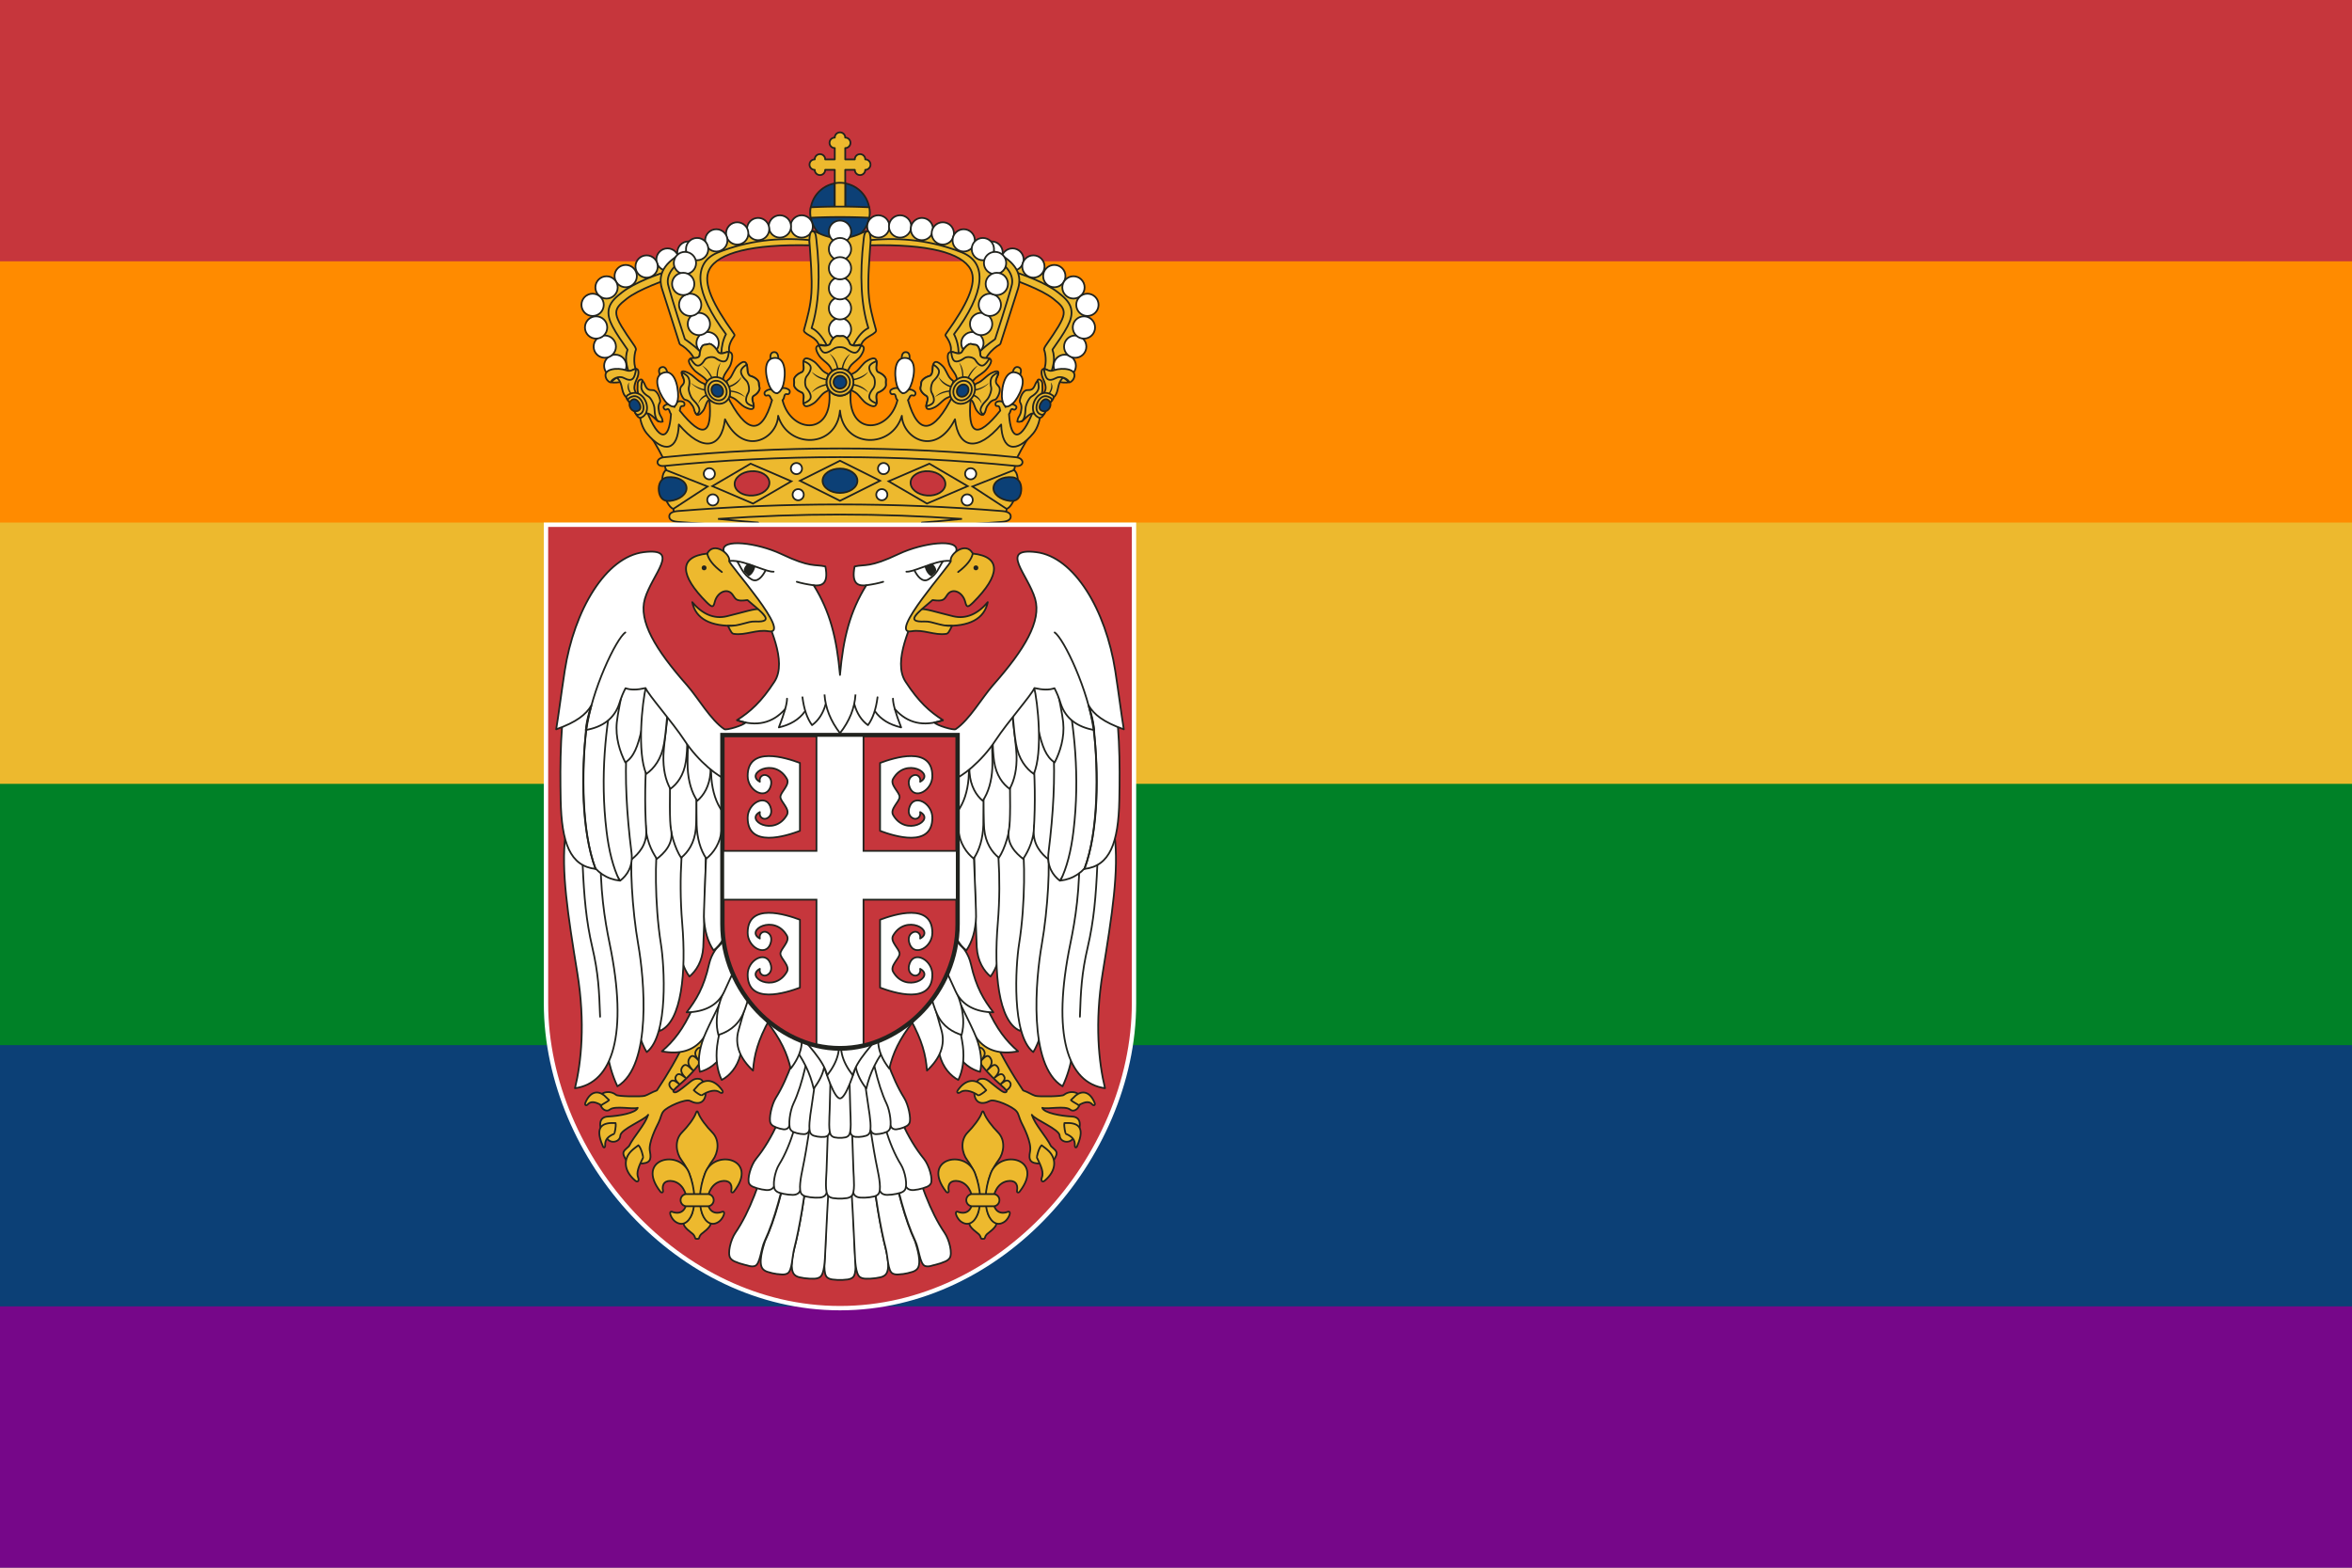<svg xmlns="http://www.w3.org/2000/svg" height="900" width="1350" xmlns:xlink="http://www.w3.org/1999/xlink">

  <rect width="100%" height="100%" fill="#808080" stroke="none"/>

  <style type="text/css">
    <![CDATA[
    .base {
      stroke: #21231e;
      stroke-linecap: round;
    }

    .white {
      fill: #FFFFFF;
      stroke: #21231e;
      stroke-linejoin: round;
    }

    .gold {
      fill: #edb92e;
      stroke: #21231e;
      stroke-linejoin: round;
    }

    .blue {
      fill: #0c4076;
      stroke: #21231e;
    }

    .red {
      fill: #c6363c;
      stroke-width: 2.5;
    }
    ]]>
  </style>

  <path fill="#760789" d="M0 0h1350v900H-1350z" />
  <path fill="#0c4076" d="M0 0h1350v750H-1350z" />
  <path fill="#008127" d="M0 0h1350v600H-1350z" />
  <path fill="#edb92e" d="M0 0h1350v450H-1350z" />
  <path fill="#ff8b00" d="M0 0h1350v300H-1350z" />
  <path fill="#c6363c" d="M0 0h1350v150H-1350z" />

  <g transform="translate(482.143)">
    <circle cy="122" r="17" class="blue" />
    <g class="gold">
      <path
        d="m3 85 a 3 3 0 0 0 0 -6 3 3 0 0 0 -6 0 3 3 0 0 0 0 6 v6.5h-5.5 a 3 3 0 0 0 -6 0 3 3 0 0 0 0 6 3 3 0 0 0 6 0 h5.5 v21.5 h6 v-21.5 h5.5 a 3 3 0 0 0 6 0 3 3 0 0 0 0 -6 3 3 0 0 0 -6 0 h-5.5v-6.5z" />
      <path d="m3 105.2 a17 17 0 0 0 -6 0 v17 h6 z" />
      <path d="m16.8 119 a 17 17 0 0 1 0 6 q -16.8 -.8 -33.6 0 a 17 17 0 0 1 0 -6 q 16.8 -.8 33.6 0 z" />
      <path
        d="m101 264q 6 -12 11 -18 -17 13 -18 -6 -16 22 -27 -4 -19 27 -31 -2 -20 25 -36 -2 -16 27 -36 2 -12 29 -31 2 -11 26 -27 4 -1 19 -18 6 5 6 11 18z" />
      <path d="m -101 264.7 6 31 h190 l6 -31 -101 -5 z" />
      <path
        d="m111 235.7c -7 18 -13 18 -14 2 1 -1 0.8 -3.8 2.6 -2.6 0.9 0.6 2.3 -1.2 1.4 -2 -1.8 -1.6 -4 -1.4 -6 0.6 -0.5 -3 -2.5 -4 -5 -3 -1 0.4 -1 2.5 0 2.4 2 -0.2 1.5 1.6 2 2.6 q -20 25 -17 -7 l -10 -2 q -17 34 -26 3 c 1 -1 1 -3.4 3 -2.6 1 0.4 2 -1.4 0.8 -2.4 -2.4 -2 -4.8 -1 -6.8 1 -1 -3 -3.9 -3.8 -6.6 -2 -1.2 0.8 -0.4 2.9 0.8 2.6 2.4 -0.6 1.3 2.4 2.8 3.4 -5 20 -31 21 -26.5 -8 h -13 c 4.5 29 -21.5 28 -26.5 8 1.5 -1 0.4 -4 2.8 -3.4 1.2 0.3 2 -1.8 0.8 -2.6 -2.7 -1.8 -5.6 -1 -6.6 2 -2 -2 -4.4 -3 -6.8 -1 -1.2 1 -0.2 2.8 0.8 2.4 2 -0.8 2 1.6 3 2.6 q -9 31 -26 -3 l -10 2 q 3 32 -17 7 c 0.5 -1 0 -2.8 2 -2.6 1 0.1 1 -2 0 -2.4 -2.5 -1 -4.5 0 -5 3 -2 -2 -4.2 -2.2 -6 -0.6 -0.9 0.8 0.5 2.6 1.4 2 1.8 -1.2 1.6 1.6 2.6 2.6 -1 16 -7 16 -14 -2 l -4 1 c 0 4 1.5 9 4 12 10 12 18 10 18.5 -5 13.5 16 24.5 14 26.5 -3 11 22 30 11 30.5 -2 5.5 19 33.5 19 35.5 -3 2 22 30 22 35.5 3 0.5 13 19.5 24 30.5 2 2 17 13 19 26.5 3 0.5 15 8.5 17 18.5 5 2.5 -3 4 -8 4 -12 z" />
      <path d="m -101 267.5 c -5 0.5 -5 -4.5 0 -5 q 101 -10.1 202 0 c 5 0.5 5 5.5 0 5 q -101 -10.1 -202 0 z" />
      <path d="m -10 199.5 -7 -9 q 3 -29 0 -53 -2 -7 4 -4 13 6.5 26 0 6 -3 4 4 -3 24 0 53 l -7 9 z" />
    </g>
    <path d="m 23 276 -23 11.5 -23 -11.5 23 -11.5 z" class="base" fill="#edb92e" />
    <g id="a">
      <g class="gold">
        <path d="m 99.7 159 27.6 13 3 12 -10.9 17 1 14 h 8.9 l 14.8 -40 -18.8 -16 -43.4 -15 17.8 15" />
        <path
          d="m 121.3 213.6 c 0.555 -1.645 0.954 -3.232 1.229 -4.719 0.536 -2.71 0.306 -5.517 -0.583 -8.152 2.935 -4.209 6.229 -8.783 8.606 -13.328 1.697 -3.245 3 -6.857 2.011 -10.558 -1.065 -3.947 -4.435 -6.636 -7.48 -9.011 -3.647 -2.845 -8.511 -5.337 -13.433 -7.466 -11.025 -4.634 -19.789 -6.902 -26.213 -7.108 l 4.077 3.835 c 11.952 3.917 26.058 9.084 32.844 14.379 8.78 6.85 8.563 8.472 -4.175 26.753 -0.397 0.57 -1.316 2.025 -1 2.688 0.611 1.308 1.739 7.341 -0.134 11.483 1.1 2.101 2.694 1 4.258 1.204 z" />
        <path
          d="m 37.9 202.15 c -3.416 -0.232 -2.571 5.894 -1.897 7.259 0.88 1.782 1.697 1.839 2.808 0.191 0.851 -1.263 2.504 -7.218 -0.911 -7.45 z" />
        <path
          d="m 102.4 210.8 c -3.262 -1.046 -3.891 5.107 -3.56 6.594 0.433 1.942 1.214 2.193 2.682 0.86 1.125 -1.021 4.14 -6.408 0.877 -7.454 z" />
      </g>
      <g class="white">
        <circle cx="87" cy="145" r="6.4" />
        <circle cx="99" cy="149" r="6.4" />
        <circle cx="111" cy="153" r="6.4" />
        <circle cx="123" cy="158.5" r="6.4" />
        <circle cx="134" cy="165" r="6.4" />
        <circle cx="129" cy="210" r="6.4" />
        <circle cx="135" cy="199" r="6.4" />
        <circle cx="140" cy="188" r="6.4" />
        <circle cx="142" cy="175" r="6.4" />
        <circle cx="24" cy="284" r="3.2" />
        <circle cx="73" cy="287" r="3.2" />
        <circle cx="75" cy="272" r="3.2" />
        <circle cx="25" cy="269" r="3.2" />
        <path d="m 39.8 223 c 2 -3 5.8 -17 -2.2 -17.5 -8 -0.5 -6 14 -4.5 17 2 4 4.1 4.4 6.7 0.5 z" />
        <path d="m 93.1 229.5 c 1 4.5 2.7 5.1 6.3 1.9 2.7 -2.4 9.7 -14.9 2 -17.4 -7.7 -2.5 -9.1 11.9 -8.3 15.5 z" />
      </g>
      <g class="gold">
        <path d="m 16 140 35 1 22 7 6 14 -16 31 7 20 21 -18 10 -37 -27 -23 -57 -4 z" />
        <path
          d="m 17.8 137.8 c 17.233 -1.568 34.854 0.195 52.298 7.171 14.703 5.881 13.262 23.054 -4.666 46.89 1.622 3.02 2.545 6.774 2.691 11.109 -1.897 -0.105 -3.227 -0.055 -4.9 -0.097 1.299 -2.888 -0.155 -6.425 -1.796 -8.916 -1.071 -1.627 -1.289 -1.341 0 -3.155 10.672 -15 17.744 -28.125 13.584 -36.055 -5.055 -9.637 -24.656 -14.657 -57.715 -13.922 0.06 -0.879 0.122 -1.767 0.181 -2.663 0.105 -0.12 0.211 -0.239 0.324 -0.362 z" />
        <path
          d="m 87.8 144 c -0.605 0.819 -1.218 1.637 -1.838 2.456 9.701 5.361 13.717 11.016 12.77 16.702 -0.161 0.977 -3.111 11.382 -9.7 31.549 -4.503 3.133 -7.859 5.938 -10.07 8.412 0.248 0.281 -0.71 1.159 -0.424 1.4 -0.673 3.08 2.775 2.453 5.1 1.693 1.115 -2.961 4.516 -6.102 6.47 -7.446 0.399 -0.273 1.837 -0.98 1.98 -1.44 3.526 -11.349 7.068 -21.843 10.106 -31.615 3.052 -9.82 -3.561 -16.781 -14.384 -21.712 z" />
      </g>
      <g class="white">
        <circle r="6.4" cx="22" cy="130" />
        <circle r="6.4" cx="34.5" cy="130" />
        <circle r="6.4" cx="47" cy="131.5" />
        <circle r="6.4" cx="59" cy="134" />
        <circle r="6.4" cx="71" cy="138" />
        <circle r="6.4" cx="82" cy="143" />
        <circle r="6.4" cx="89" cy="151" />
        <circle r="6.4" cx="76" cy="197" />
        <circle r="6.4" cx="81" cy="186" />
        <circle r="6.4" cx="86" cy="175" />
        <circle r="6.4" cx="90" cy="163" />
      </g>
      <g class="gold">
        <path
          d="m 124 217 0.363 1.98 c 2.787 0.66 5.171 0.825 7.15 0.494 -3.311 -3.299 -5.777 -4 -7.513 -2.474 z" />
        <path
          d="m 125 212.3 c -1.77 0.434 -1.934 0.735 -2.706 0.87 -1 0.172 -2.359 0.102 -3.3 -0.729 -3.838 -2.319 -3.92 1.858 -2.429 4.986 1.081 2.266 2.078 5.171 1.047 7.111 -1.22 2.291 -0.961 3.34 -0.098 3.959 0.597 0.393 1.166 0.762 1.677 1.091 1.034 1.229 1.819 1.017 1.965 -0.591 3.832 -1.589 3.549 -5.636 4.696 -8.896 1.677 -4.766 7.771 -5.893 -0.852 -7.802 z" />
        <path
          d="m 123 212.5 c -3.336 1.198 -3.709 -0.666 -5.96 -0.571 0.887 5.141 1.785 7.802 7.11 5.043 2.939 -1.524 6.701 0.706 7.416 2.36 0.261 0.604 1.971 -0.651 2.595 -2.025 2.615 -5.757 -6.688 -6.411 -11.161 -4.806 z" />
        <path
          d="m 111.2 237.4 c -2.417 -0.743 -6.195 4.636 -7.094 4.544 -1.189 -3.076 1.237 -10.433 5.533 -16.257 2.919 -0.959 3.18 -2.848 3.783 -7.23 0.18 -1.311 2.68 -0.408 2.725 1.823 0.05 2.391 0.234 3.715 -0.297 5.756 -0.209 0.805 -0.093 1.575 0.799 2.31 -4.55 1.815 -5.668 4.04 -5.448 9.054 z" />
        <path
          d="m 113.4 218.5 c 0.417 1 0.543 1.835 0.643 3.367 0.076 1.168 -0.35 2.261 -1.092 3.229 -0.745 0.973 -1.811 1.829 -3 2.524 -0.741 0.432 -1.592 1.625 -2.266 2.981 -0.67 1.349 -1.16 2.872 -1.188 3.954 -0.096 3.58 -0.789 6.708 -2.417 7.325 -1.065 0.404 -1.491 0.342 -2.316 0.149 0.233 -0.643 0.144 -1.549 0.719 -2.446 0.739 -1.157 1.387 -2.486 1.446 -3.649 0.051 -0.904 0.475 -1.508 0.125 -3.291 -0.226 -1.155 -0.973 -1.591 -0.84 -2.655 0.257 -2.062 1.874 -6.021 4.248 -6.021 2.341 0 3.434 -0.254 4.646 -3.37 0.412 -1.06 0.95 -1.569 1.3 -2.1 z" />
        <path
          d="m 122.2 227.1 c -0.635 -0.491 -1.405 -0.853 -2.128 -1.135 -1.231 -0.481 -2.544 -0.554 -3.812 -0.171 -5.613 1.697 -8.071 11.668 -1.921 14.064 1.212 0.148 2.329 -0.948 3.416 -3.354 1.282 -3.185 2.645 -5.395 4.106 -6.747 0.895 -1.129 0.925 -2.085 0.338 -2.657 z" />
        <path
          d="m 119.4 227.7 c -5.392 -2.105 -9.361 8.226 -4.322 10.189 2.705 1.054 2.963 -2.331 3.488 -4.212 0.709 -2.541 6.013 -3.955 0.834 -5.977 z" />
        <path
          d="m 7.7 198 c 2.701 -5.031 5.566 -8.248 8.596 -9.65 -4.176 -13.155 -5.158 -30.146 -2.703 -51.096 0.248 -3.131 1.021 -4.479 2.213 -4.457 1.046 0.019 1.678 1.616 1.781 5.221 -0.759 11.525 -1.693 21.606 -1.17 30.165 0.468 7.643 2.262 14 4.238 21.155 0.273 1 -0.431 1.775 -3.869 3.713 -2.537 1.443 -4.134 3.217 -4.666 5.073 -0.735 -0.296 -1.207 -0.207 -1.472 -0.13 -2.547 0.738 -3.623 0.538 -2.948 0 z" />
        <path
          d="m 23.7 214.6 c -1.565 -0.986 -1.872 -0.724 -2.374 -1.371 -0.647 -0.832 -0.655 -2.198 -0.452 -3.508 0.819 -5.284 -2.335 -4.547 -5.883 -2.211 -1.774 1.169 -3.558 3.882 -5.083 5.299 -1.524 1.415 -2.788 1.537 -3.168 2.096 -0.048 2.028 -0.057 3.78 -0.043 4.572 -0.014 0.793 -0 2.542 0.043 4.57 0.381 0.559 1.645 0.679 3.168 2.096 1.524 1.417 3.309 4.13 5.083 5.298 3.548 2.338 6.701 3.074 5.883 -2.211 -0.202 -1.31 -0.195 -2.676 0.452 -3.508 0.503 -0.647 0.809 -0.385 2.374 -1.371 1.016 -0.639 1.777 -1.408 2.285 -2.243 0.507 -0.836 0.232 -1.735 0.232 -2.635 0 -0.9 0.276 -1.8 -0.232 -2.635 -0.507 -0.836 -1.269 -1.605 -2.285 -2.239 z" />
        <path
          d="m 21 207.3 c -1.141 0.469 -2.384 0.972 -3.437 2 -1.6 1.553 -0.563 4.13 1.504 6.624 0.652 0.787 0.967 2.177 0.962 3.561 -0 1.384 -0.332 2.763 -0.962 3.524 -2.066 2.494 -3.104 5.072 -1.504 6.624 1.052 1.022 2.294 1.523 3.436 2 0.11 -0.601 0.098 -1.39 -0.059 -2.402 -0.203 -1.31 -0.196 -2.676 0.451 -3.508 0.504 -0.647 0.809 -0.385 2.375 -1.37 1.015 -0.64 1.776 -1.409 2.285 -2.244 0.507 -0.835 0.232 -1.734 0.232 -2.635 0 -0.9 0.277 -1.8 -0.232 -2.635 -0.509 -0.836 -1.27 -1.605 -2.285 -2.244 -1.566 -0.986 -1.872 -0.724 -2.375 -1.371 -0.647 -0.832 -0.654 -2.198 -0.451 -3.508 0.156 -1.011 0.168 -1.802 0.06 -2.403 z" />
        <path
          d="m 71.4 200 c -1.329 1.686 -1.169 2.09 -1.89 2.574 -0.941 0.624 -2.217 0.406 -3.4 -0.046 -4.858 -1.859 -4.861 2 -3.449 6.428 0.684 2.146 2.756 4.471 3.68 6.296 0.908 1.787 0.713 3.126 1.12 3.583 1.762 0.292 3.276 0.506 3.964 0.586 0.674 0.108 2.175 0.302 3.907 0.488 0.567 -0.324 1 -1.593 2.612 -2.987 1.613 -1.401 4.402 -2.918 5.903 -4.63 3.044 -3.473 4.663 -6.811 -0.124 -6.694 -1.191 0.03 -2.383 -0.188 -2.916 -1.044 -0.423 -0.669 -0.105 -0.972 -0.516 -2.929 -0.269 -1.283 -0.739 -2.307 -1.343 -3.043 -0.614 -0.749 -1.509 -0.584 -2.334 -0.738 -0.832 -0.156 -1.589 -0.647 -2.508 -0.182 -0.918 0.465 -1.845 1.238 -2.706 2.338 z" />
        <path
          d="m 63.8 202 c 0.18 1.423 0.365 2.954 1.072 4.319 1.064 2.054 3.684 1.263 6.483 -0.699 0.881 -0.618 2.231 -0.761 3.477 -0.541 1.243 0.219 2.383 0.791 2.879 1.613 1.596 2.639 3.512 4.12 5.31 2.613 1.191 -1 2 -2.291 2.752 -3.477 -0.482 -0.21 -1.165 -0.315 -2.09 -0.292 -1.191 0.03 -2.383 -0.188 -2.916 -1.044 -0.423 -0.669 -0.107 -0.972 -0.517 -2.924 -0.27 -1.287 -0.738 -2.308 -1.342 -3.047 -0.614 -0.749 -1.51 -0.58 -2.335 -0.735 -0.832 -0.155 -1.588 -0.651 -2.507 -0.184 -0.918 0.464 -1.845 1.238 -2.712 2.337 -1.327 1.686 -1.163 2.09 -1.89 2.577 -0.939 0.621 -2.217 0.4 -3.4 -0.049 -0.916 -0.346 -1.663 -0.492 -2.264 -0.467 z" />
        <path
          d="m 90.4 221.2 c -0.775 -0.942 -1.083 -0.732 -1.225 -1.324 -0.179 -0.765 0.271 -1.963 0.854 -3.104 2.331 -4.57 -0.149 -4.185 -3.512 -2.382 -0.852 0.457 -1.842 1.268 -2.824 2.103 -1 0.843 -1.974 1.726 -2.798 2.317 -1.666 1.2 -2.695 1.235 -3.181 1.72 -0.74 1.857 -1.349 3.464 -1.611 4.193 -0.284 0.724 -0.882 2.328 -1.541 4.178 0.106 0.516 1.065 0.659 1.781 1.978 0.704 1.3 1.258 3.658 2.12 4.795 1.264 1.666 2.42 2.658 3.32 2.494 0.898 -0.164 1.538 -1.477 1.777 -4.381 0.094 -1.128 0.739 -2.322 1.483 -3.03 0.58 -0.552 0.709 -0.32 2.144 -1.128 0.928 -0.522 1.716 -1.165 2.346 -1.865 0.627 -0.698 0.723 -1.478 1.015 -2.248 0.292 -0.773 0.778 -1.533 0.703 -2.267 -0.075 -0.743 -0.352 -1.446 -0.849 -2.05 z" />
        <path
          d="m 90.8 213.8 c -1 0.366 -1.659 0.821 -2.802 1.767 -0.87 0.72 -1.344 1.761 -1.514 2.948 -0.171 1.193 -0.039 2.545 0.294 3.885 0.205 0.831 -0.047 2.248 -0.536 3.644 -0.487 1.388 -1.218 2.761 -1.956 3.5 -2.443 2.45 -4.16 5.039 -3.477 6.642 0.446 1.05 0.784 1.322 1.484 1.798 0.291 -0.599 0.986 -1.135 1.221 -2.153 0.303 -1.312 0.791 -2.671 1.566 -3.486 0.6 -0.639 0.732 -1.352 2.22 -2.279 0.963 -0.603 1.782 -0.344 2.438 -1.15 1.269 -1.56 2.933 -5.376 1.306 -7.117 -1.603 -1.719 -2.177 -2.689 -0.824 -5.649 0.461 -1 0.449 -1.74 0.58 -2.35 z" />
        <path
          d="m 48.1 226.2 c 1.277 1.102 1.6 0.884 1.956 1.549 0.452 0.845 0.241 2.129 -0.148 3.334 -1.538 4.753 1.361 4.336 4.842 2.517 1.732 -0.904 3.754 -3.217 5.325 -4.379 1.578 -1.159 2.686 -1.151 3.118 -1.631 0.442 -1.877 0.796 -3.525 0.943 -4.283 0.171 -0.749 0.519 -2.431 0.891 -4.408 -0.217 -0.589 -1.305 -0.861 -2.373 -2.459 -1.085 -1.618 -2.165 -4.636 -3.569 -6.106 -2.877 -3.013 -5.766 -4.307 -5.926 1.479 -0.039 1.402 -0.286 2.82 -1.037 3.586 -0.588 0.603 -0.832 0.292 -2.471 1.102 -1.068 0.527 -1.922 1.216 -2.534 2 -0.615 0.789 -0.488 1.729 -0.624 2.63 -0.135 0.897 -0.534 1.764 -0.178 2.643 0.351 0.87 0.945 1.698 1.786 2.425 z" />
        <path
          d="m 49.5 233.3 c 1.085 -0.336 2.272 -0.688 3.364 -1.531 1.664 -1.287 1.181 -3.78 -0.248 -6.354 -0.458 -0.825 -0.512 -2.209 -0.275 -3.566 0.239 -1.364 0.772 -2.7 1.49 -3.387 2.346 -2.262 3.78 -4.756 2.589 -6.586 -0.796 -1.221 -1.881 -1.933 -2.874 -2.604 -0.211 0.63 -0.351 1.47 -0.38 2.554 -0.037 1.402 -0.282 2.819 -1.032 3.586 -0.589 0.603 -0.832 0.292 -2.471 1.102 -1.068 0.527 -1.922 1.216 -2.534 2 -0.615 0.789 -0.488 1.729 -0.624 2.63 -0.135 0.897 -0.534 1.764 -0.178 2.643 0.351 0.868 0.945 1.698 1.786 2.421 1.277 1.102 1.6 0.884 1.956 1.549 0.452 0.845 0.24 2.127 -0.148 3.334 -0.296 0.915 -0.431 1.642 -0.42 2.203 z" />
      </g>
      <g class="base" fill="#edb92e">
        <path d="m 73.3 279.1 -22 -12.9 -23.4 10.1 22 12.8 z" />
        <path d="m 99.8 269.9 -23.8 9.4 19.652 12.848 c 5.088 -1.704 9.122 -19.12 4.148 -22.298 z" />
      </g>
      <g fill="#21231e">
        <path d="m 6.7 221.1 q 5.4 0.7 9.6 4.3 -2.9 -4.2 -9.7 -5.2z" />
        <path d="m 6.7 217.7 q 5.4 -0.7 9.6 -4.3 -2.9 4.2 -9.7 5.2z" />
        <path d="m 119.7 225.8 q 2.2 -3.1 1.3 -6.3 2.1 2.6 -0.6 6.6 z" />
        <path d="m 72.9 219.4 q 2 -5.5 6.3 -9.6 -4.5 2.5 -7.1 9.6 z" />
        <path d="m 70 219 q 0.7 -5.8 -1.6 -10.9 3.1 3.7 2.3 11.1 z" />
        <path d="m 75.4 227 q 4.1 1.1 6 4.9 -1 -4.5 -5.8 -5.8 z" />
        <path d="m 76.6 223.6 q 4.7 -0.5 9.2 -3.9 -4.1 4.2 -9.6 4.8 z" />
        <path d="m 64.3 221.7 q -4.6 -1.2 -7.8 -5.4 1.8 4.6 7.7 6.3 z" />
        <path d="m 63.6 224.9 q -4.8 0.1 -9.2 3.2 3.3 -3.8 9.5 -4 z" />
      </g>
      <ellipse cx="50.5" cy="277.5" rx="10" ry="7" transform="rotate(4 50.5 277.5)" fill="#c6363c" stroke="#21231e"
        stroke-width="1" />
      <path class="gold"
        d="m 71.6 216.5 c -4.026 -0.198 -7.914 3.324 -8.486 7.634 -0.571 4.31 2.244 7.656 6.103 7.702 3.859 0.046 7.445 -3.114 8.183 -7.274 0.738 -4.16 -1.774 -7.864 -5.8 -8.063 z" />
      <path class="gold"
        d="m 71.3 218.6 c -2.945 -0.129 -5.769 2.422 -6.202 5.574 -0.435 3.152 1.586 5.648 4.458 5.696 2.834 0.051 5.521 -2.338 6.039 -5.377 0.534 -3.106 -1.351 -5.764 -4.295 -5.893 z" />
      <g class="blue">
        <path
          d="m 118.793 229.27 c -2.628 -1.025 -6.238 5.136 -2.948 6.536 2.221 0.945 3.977 -0.298 4.69 -2.155 0.714 -1.857 0.103 -3.662 -1.742 -4.381 z" />
        <path
          d="m 99 274 c -5.7 -0.6 -10.5 2 -10.9 5.8 -0.4 3.8 3.9 7.2 9.6 7.8 3.8 0.4 5.9 -2 6.3 -5.8 0.4 -3.8 -1.2 -7.4 -5 -7.8 z" />
        <path
          d="m 71 220.7 c -1.842 -0.069 -3.603 1.514 -3.888 3.489 -0.285 1.975 0.986 3.568 2.788 3.607 1.804 0.037 3.501 -1.464 3.822 -3.406 0.321 -1.944 -0.882 -3.619 -2.723 -3.69 z" />
      </g>
    </g>
    <use transform="scale(-1 1)" xlink:href="#a" />
    <g class="white">
      <circle r="6.4" cy="189" />
      <circle r="6.4" cy="177" />
      <circle r="6.4" cy="165.5" />
      <circle r="6.4" cy="133" />
      <circle r="6.4" cy="143" />
      <circle r="6.4" cy="154" />
    </g>
    <path
      d="m 0 193 c 0.9 0 1.8 -0.3 2.6 0.2 0.8 0.5 1.6 1.3 2.2 2.3 0.9 1.5 0.6 2 1.4 2.4 1 0.5 2.2 0.7 3.5 0.5 5.2 -0.8 4.6 2.3 2.2 5.9 -1.2 1.8 -3.9 3.6 -5.3 5.1 -1.4 1.5 -1.5 2.8 -2.1 3.2 h -9 c -0.6 -0.4 -0.7 -1.7 -2.1 -3.2 -1.4 -1.5 -4.1 -3.3 -5.3 -5.1 -2.4 -3.6 -3 -6.7 2.2 -5.9 1.3 0.2 2.5 0 3.5 -0.5 0.8 -0.4 0.5 -0.9 1.4 -2.4 0.6 -1 1.4 -1.8 2.2 -2.3 0.8 -0.5 1.7 -0.2 2.6 -0.2"
      class="gold" />
    <path d="m 1.6 212.6 q 0.7 -5.4 4.4 -9.6 -4.3 2.9 -5.3 9.8 z" fill="#21231e" id="g" />
    <use transform="scale(-1 1)" xlink:href="#g" />
    <g class="gold">
      <path
        d="m0 193 c 0.9 0 1.8 -0.3 2.6 0.2 0.8 0.5 1.6 1.3 2.2 2.3 0.9 1.5 0.6 2 1.4 2.4 1 0.5 2.2 0.7 3.5 0.5 1 -0.2 1.8 -0.2 2.4 -0.1 -0.5 1.1 -1 2.5 -2 3.5 -1.5 1.5 -3.6 0.4 -6.6 -1.6 -0.9 -0.6 -2.1 -0.9 -3.5 -0.9 -1.4 0 -2.6 0.3 -3.5 0.9 -3 2 -5.1 3.1 -6.6 1.6 -1 -1 -1.5 -2.4 -2 -3.5 0.6 -0.1 1.4 -0.1 2.4 0.1 1.3 0.2 2.5 0 3.5 -0.5 0.8 -0.4 0.5 -0.9 1.4 -2.4 0.6 -1 1.4 -1.8 2.2 -2.3 0.8 -0.5 1.7 -0.2 2.6 -0.2 z" />
      <path
        d="m0 211.65c4.27 0 7.732 3.488 7.732 7.79s-3.462 7.79-7.732 7.79c-4.27 0-7.73-3.488-7.73-7.79s3.461-7.79 7.73-7.79z" />
      <path
        d="m98 296.5 q 0 -2.7 -4.9 -3.1 -93.1 -7.6 -186.2 0 -4.9 0.4 -4.9 3.1 0 2.7 4.9 3.1 93.1 7.6 186.2 0 4.9 -0.4 4.9 -3.1" />
      <circle cy="219.4" r="7.7" />
      <circle cy="219.4" r="5.7" />
    </g>
    <g class="blue">
      <ellipse cy="276" rx="10" ry="7" />
      <circle cy="219.4" r="3.7" />
    </g>
    <path d="m-47 300 q-10.6 -.8 -23 -2.1 70 -5 140 0 -12.4 1.3 -23 2.1" class="base" fill="none" />
    <path
      d="m 168.75 301.25 v 274.75 c 0 45 -20 89 -50 121 s -72 54 -118.75 54 -88.75 -22 -118.75 -54 -50 -76 -50 -121 v -274.75 z"
      stroke="#FFFFFF" class="red" />
    <g class="white">
      <path
        d="m -1.53 734.79 c -1.456 -0.24 -3.913 0.067 -5.769 -1.393 -2.47 -1.942 -1.491 -9.787 -1.268 -14.751 1.135 -25.354 2.173 -68.034 3.463 -127.97 2.112 -0.288 3.65 -0.14 5.095 0.079 1.444 -0.219 2.981 -0.367 5.094 -0.079 1.29 59.939 2.328 102.62 3.465 127.97 0.222 4.964 1.202 12.809 -1.269 14.751 -1.857 1.46 -4.314 1.153 -5.769 1.393 h -3.041 z" />
      <path
        d="m -17.41 734.06 c 1.472 -0.106 3.89 0.423 5.872 -0.862 2.635 -1.71 2.852 -9.733 3.08 -14.696 1.162 -25.353 3.508 -67.829 7.646 -127.64 -2.077 -0.478 -3.623 -0.47 -5.081 -0.384 -0.228 -0.056 -0.459 -0.109 -0.693 -0.161 -9.527 59.168 -13.124 101.14 -19.648 126.46 -0.9 3.495 -2.835 12.254 0.176 15.1 1.717 1.623 4.192 1.54 5.619 1.91 l 3.028 0.276 z" />
      <path
        d="m -36.1 731.4 c 1.475 0.027 3.836 0.774 5.926 -0.327 2.78 -1.464 2.667 -9.472 3.906 -14.28 6.525 -25.321 10.122 -67.309 19.653 -126.5 -2.026 -0.666 -3.564 -0.798 -5.024 -0.845 -15.15 57.536 -19.692 98.095 -31.451 123.15 -1.088 3.472 -4.052 12.691 -1.219 15.903 1.565 1.773 4.036 1.914 5.424 2.413 l 3 0.55 z" />
      <path
        d="m -54.84 726.08 c 1.465 0.174 3.935 1.539 6.123 0.651 2.911 -1.181 3.366 -9.747 5.461 -14.209 11.813 -25.169 16.342 -65.982 31.66 -123.94 -1.95 -0.862 -3.469 -1.145 -4.918 -1.337 -1.328 -0.61 -1.075 -0.923 -3.185 -1.232 -17.797 57.241 -23.578 97.056 -40.366 121.76 -2.71 3.988 -4.694 11.975 -2.856 14.525 1.382 1.919 3.827 2.304 5.159 2.938 l 2.923 0.842 z" />
      <path
        d="m 17.39 734.06 c -1.472 -0.106 -3.89 0.423 -5.872 -0.862 -2.637 -1.71 -2.852 -9.733 -3.08 -14.696 -1.163 -25.353 -3.508 -67.829 -7.646 -127.64 2.077 -0.478 3.622 -0.47 5.081 -0.384 0.228 -0.056 0.457 -0.109 0.693 -0.161 9.527 59.168 13.124 101.14 19.648 126.46 0.9 3.495 2.834 12.254 -0.176 15.1 -1.718 1.623 -4.192 1.54 -5.62 1.91 l -3.028 0.276 z" />
      <path
        d="m 36.1 731.4 c -1.474 0.027 -3.836 0.774 -5.926 -0.327 -2.779 -1.464 -2.666 -9.472 -3.904 -14.28 -6.525 -25.321 -10.122 -67.309 -19.655 -126.5 2.026 -0.666 3.566 -0.798 5.026 -0.845 15.151 57.536 19.693 98.095 31.451 123.15 1.088 3.472 4.053 12.691 1.219 15.903 -1.563 1.773 -4.036 1.914 -5.424 2.413 l -3 0.55 z" />
      <path
        d="m 54.83 726.08 c -1.465 0.174 -3.935 1.539 -6.123 0.651 -2.911 -1.181 -3.366 -9.747 -5.462 -14.209 -11.812 -25.169 -16.341 -65.982 -31.659 -123.94 1.95 -0.862 3.469 -1.145 4.918 -1.337 1.328 -0.61 1.075 -0.923 3.185 -1.232 17.797 57.241 23.578 97.056 40.366 121.76 2.709 3.988 4.694 11.975 2.856 14.525 -1.382 1.919 -3.827 2.304 -5.159 2.938 l -2.923 0.842 z" />
      <path
        d="m -44.91 682.84 c 1.341 0.081 3.36 0.899 5.464 -0.105 2.798 -1.335 4.626 -9.067 6.126 -13.873 11.915 -23.54 22.791 -65.347 40.632 -123.45 -1.728 -0.728 -3.108 -0.914 -4.432 -1.013 -1.175 -0.517 -2.454 -0.988 -4.378 -1.162 -19.215 57.497 -27.843 99.074 -46.623 121.97 -3.101 3.78 -5.407 12.025 -3.931 14.414 1.107 1.798 3.337 2.027 4.514 2.567 l 2.63 0.649 z" />
      <path
        d="m -29.71 685.82 c 1.344 -0.027 3.449 0.627 5.427 -0.54 2.632 -1.552 3.562 -9.395 4.501 -14.3 4.802 -25.052 13.658 -67.097 26.244 -126.12 -1.804 -0.586 -3.2 -0.66 -4.528 -0.654 -1.229 -0.421 -2.556 -0.787 -4.492 -0.807 -14.871 58.657 -18.311 102.58 -32.376 125.13 -2.563 4.109 -4 12.402 -2.257 14.663 1.31 1.7 3.556 1.751 4.8 2.195 l 2.692 0.436 z" />
      <path
        d="m -14.24 687.58 c 1.335 -0.134 3.505 0.349 5.34 -0.97 2.441 -1.756 2.464 -9.635 2.835 -14.592 1.898 -25.321 5.876 -67.88 11.614 -127.64 -1.863 -0.439 -3.26 -0.403 -4.582 -0.289 -1.273 -0.321 -2.634 -0.58 -4.564 -0.445 -8.055 59.573 -12.736 102.71 -17.833 127.14 -1.017 4.872 -2.552 12.664 -0.558 14.776 1.499 1.587 3.74 1.458 5.019 1.802 l 2.73 0.219 z" />
      <path
        d="m 44.9 682.84 c -1.341 0.081 -3.36 0.899 -5.464 -0.105 -2.798 -1.335 -4.626 -9.067 -6.126 -13.873 -11.915 -23.54 -22.791 -65.347 -40.632 -123.45 1.728 -0.728 3.108 -0.914 4.432 -1.013 1.174 -0.517 2.454 -0.988 4.378 -1.162 19.215 57.497 27.843 99.074 46.623 121.97 3.1 3.78 5.407 12.025 3.931 14.414 -1.107 1.798 -3.337 2.027 -4.514 2.567 l -2.63 0.649 z" />
      <path
        d="m 29.7 685.82 c -1.343 -0.027 -3.448 0.627 -5.427 -0.54 -2.632 -1.552 -3.561 -9.395 -4.5 -14.3 -4.802 -25.052 -13.659 -67.097 -26.245 -126.12 1.805 -0.586 3.2 -0.66 4.53 -0.654 1.228 -0.421 2.554 -0.787 4.491 -0.807 14.871 58.657 18.311 102.58 32.378 125.13 2.563 4.109 4 12.402 2.255 14.663 -1.31 1.7 -3.555 1.751 -4.789 2.195 l -2.693 0.436 z" />
      <path
        d="m 14.22 687.58 c -1.335 -0.134 -3.505 0.349 -5.34 -0.97 -2.441 -1.756 -2.464 -9.635 -2.836 -14.592 -1.898 -25.321 -5.876 -67.88 -11.614 -127.64 1.864 -0.439 3.26 -0.403 4.582 -0.289 1.273 -0.321 2.634 -0.58 4.565 -0.445 8.054 59.573 12.735 102.71 17.832 127.14 1.017 4.872 2.553 12.664 0.559 14.776 -1.5 1.587 -3.74 1.458 -5.02 1.802 l -2.73 0.219 z" />
      <path
        d="m -1.38 688.09 c -1.312 -0.24 -3.528 0.068 -5.203 -1.392 -2.228 -1.942 -1.344 -9.788 -1.143 -14.752 1.024 -25.356 1.96 -68.036 3.123 -127.98 1.906 -0.288 3.292 -0.14 4.595 0.079 1.303 -0.217 2.688 -0.367 4.594 -0.079 1.163 59.942 2.1 102.62 3.123 127.98 0.2 4.964 1.085 12.81 -1.142 14.752 -1.676 1.46 -3.892 1.153 -5.204 1.392 h -2.743 z" />
      <path
        d="m -34.4 647.97 c 1.027 0.081 2.574 0.9 4.186 -0.103 2.143 -1.336 3.542 -9.067 4.691 -13.873 9.126 -23.54 17.457 -65.347 31.123 -123.45 l -6.748 -2.175 c -14.718 57.497 -21.327 99.074 -35.711 121.97 -2.375 3.78 -4.141 12.025 -3.012 14.415 0.849 1.796 2.557 2.027 3.458 2.566 0.67 0.216 1.349 0.435 2.014 0.65 z" />
      <path
        d="m -22.76 650.96 c 1.03 -0.027 2.641 0.626 4.157 -0.54 2.016 -1.552 2.728 -9.395 3.448 -14.3 3.677 -25.054 10.461 -67.1 20.101 -126.12 l -6.909 -1.462 c -11.391 58.657 -14.025 102.58 -24.8 125.13 -1.963 4.109 -3.062 12.402 -1.729 14.663 1 1.7 2.723 1.751 3.669 2.195 0.686 0.146 1.38 0.292 2.062 0.433 z" />
      <path
        d="m -10.91 652.72 c 1.022 -0.135 2.683 0.349 4.09 -0.972 1.869 -1.755 1.887 -9.635 2.172 -14.592 1.452 -25.32 4.5 -67.88 8.895 -127.64 l -7 -0.733 c -6.169 59.573 -9.755 102.71 -13.659 127.14 -0.779 4.872 -1.955 12.664 -0.428 14.776 1.148 1.587 2.865 1.458 3.845 1.801 0.697 0.073 1.395 0.147 2.092 0.22 z" />
      <path
        d="m 34.39 647.97 c -1.027 0.081 -2.574 0.9 -4.186 -0.103 -2.143 -1.336 -3.542 -9.067 -4.691 -13.873 -9.126 -23.54 -17.457 -65.347 -31.123 -123.45 l 6.748 -2.175 c 14.718 57.497 21.327 99.074 35.711 121.97 2.375 3.78 4.141 12.025 3.012 14.415 -0.849 1.796 -2.557 2.027 -3.458 2.566 -0.67 0.216 -1.349 0.435 -2.014 0.65 z" />
      <path
        d="m 22.75 650.96 c -1.029 -0.027 -2.641 0.626 -4.157 -0.54 -2.015 -1.552 -2.728 -9.395 -3.447 -14.3 -3.678 -25.054 -10.462 -67.1 -20.101 -126.12 l 6.908 -1.462 c 11.391 58.657 14.025 102.58 24.8 125.13 1.962 4.109 3.062 12.402 1.728 14.663 -1 1.7 -2.723 1.751 -3.667 2.195 -0.686 0.146 -1.381 0.292 -2.064 0.433 z" />
      <path
        d="m 10.89 652.72 c -1.023 -0.135 -2.685 0.349 -4.09 -0.972 -1.871 -1.755 -1.888 -9.635 -2.172 -14.592 -1.453 -25.32 -4.5 -67.88 -8.895 -127.64 l 7 -0.733 c 6.17 59.573 9.756 102.71 13.66 127.14 0.779 4.872 1.955 12.664 0.427 14.776 -1.148 1.587 -2.864 1.458 -3.843 1.801 -0.697 0.073 -1.396 0.147 -2.092 0.22 z" />
      <path
        d="m -1.06 653.23 c -1 -0.24 -2.703 0.068 -3.986 -1.392 -1.706 -1.942 -1.03 -9.787 -0.876 -14.751 0.785 -25.357 1.502 -68.037 2.394 -127.98 h 7.038 c 0.891 59.942 1.609 102.62 2.394 127.98 0.154 4.964 0.83 12.809 -0.876 14.751 -1.283 1.46 -2.98 1.153 -3.986 1.392 h -2.1 z" />
      <path d="m 18.1 575.2 c 0 4.8 -11.9 55.4 -18.1 55.4 -6.2 0 -18.1 -50.6 -18.1 -55.4 z" />
    </g>
    <g id="b">
      <g class="gold">
        <path
          d="m82 638 c 0.3 0 0.6 0.7 0.7 1 1 3 4.9 8 7.9 11 4.7 4.7 3.4 12 0.4 16 -3.3 4.4 -5.2 9.2 -5.9 12.7 -0.5 2.5 -1.2 7.6 -0.6 15.6 0.3 4 2.7 5.9 4.9 7.7 1.1 0.9 -0.8 3.3 -4.4 6 -0.4 0.3 -1.4 0.9 -2 3 -0.1 0.3 -1.9 0.3 -2 0 -0.6 -2.1 -1.6 -2.7 -2 -3 -3.6 -2.7 -5.5 -5.1 -4.4 -6 2.2 -1.8 4.6 -3.7 4.9 -7.7 0.6 -8 -0.1 -13.1 -0.6 -15.6 -0.7 -3.5 -2.6 -8.3 -5.9 -12.7 -3 -4 -4.3 -11.3 0.4 -16 3 -3 6.9 -8 7.9 -11 0.1 -0.3 0.4 -1 0.7 -1 z" />
        <path id="c"
          d="m 94.7 701.2 c -8 6 -15.4 -8.4 -8.2 -27.6 5.4 -14.4 31.3 -8.4 16.6 10.5 -0.7 0.9 -1.7 0.5 -1.5 -0.5 0.8 -4 -1.4 -6.3 -5.6 -5.5 -10.5 2 -10.9 22 0.6 17.5 2.1 -0.2 0.1 4.1 -1.9 5.6" />
        <use x="-164" transform="scale(-1 1)" xlink:href="#c" />
        <path d="m 76 685.5 a 3.5 3.5 0 0 0 0 7 h 12 a 3.5 3.5 0 0 0 0 -7 z" />
        <path
          d="m 88.1 596 c 5 11 11 21 17 30 3 1 5 2.5 7 3.1 2 0.6 16 0.4 16.5 -0.6 4.5 -3.5 11.5 -0.5 8.5 3.5 2 2 -2 7.4 -5 5 -3 -2.4 -13 0 -16 -1 1 3 11 4.7 17 5 6 0.3 5 6 3 11 l -2 1 c -2 4 -7.8 2.8 -8 -1 -0.2 -3.8 -14 -9 -16 -12 2 6 8 12 11 18 3 3 5 3 1 9 l -7 1 c -6 0 -7 -2 -6 -7 1 -5 -3.7 -14 -5 -16.6 -1.2 -2.4 -1.5 -4.9 -2.7 -6.3 -2.1 -2.8 -12.8 -7.4 -15.3 -6.1 -5 2.6 -8.5 1 -9 -4 1 -1 0 -8 3.6 -8.6 3 -0.5 4.4 1 6.9 3 4 3.2 6.2 5 7.4 4.7 3.2 -0.8 -5.7 -5.1 -13.7 -15.7 -8 -10.6 -11.2 -26.4 6.8 -15.4 z" />
        <path
          d="m 136.92 634.54 c 4.012 -2.352 6.318 -2.259 7.875 -0.509 0.855 0.962 1.948 0.464 1.309 -1.047 -2.668 -6.314 -6.923 -7.1 -10.741 -4.14 -1.07 1 -1.928 1.842 -2.788 2.692 0.64 0.948 3.828 2.277 4.345 3 z" />
        <path
          d="m 79.46 628.89 c -4.259 -2.9 -8.25 -3.468 -10.436 -1.839 -1.202 0.895 -2.39 0.253 -1.332 -1.236 4.417 -6.22 9.594 -6.536 13.5 -3.029 1.06 1.149 1.903 2.13 2.746 3.109 -1.337 1.466 -4.291 3.119 -4.477 3 z" />
        <path
          d="m 113.01 664.55 c -0.129 -0.257 0.978 -5.44 2.712 -7.059 1.349 1.081 2.863 2.035 4.287 3.522 4.26 4.452 4.241 11.011 -2.414 16.728 -1.643 1.412 -2.393 -0.076 -1.729 -1.7 1.135 -2.776 -0.244 -6.319 -2.856 -11.492 z" />
        <path
          d="m 129.6 650.9 c 3.956 1.644 5.321 3.727 5.177 6.463 -0.079 1.505 0.909 2.066 1.467 0.316 4.837 -11.243 -0.181 -13.347 -7.43 -12.938 -0.416 1.959 0.615 6.087 0.786 6.159 z" />
      </g>
      <path class="base" fill="none"
        d="m 76.3 603.9 c 1.9 -1.8 3.9 -3.7 5.8 -1.5 1.9 2.2 0.9 4.3 -1.9 7.2 1.8 -1.2 4 -5.2 6 -2.4 2 2.8 0.2 5.2 -2 7.5 2.3 -1.9 4.1 -4.8 6.1 -2.4 2 2.4 0 4.8 -1.8 6.6 2 -1.6 4 -3.1 5.2 -1.7 1.8 2.1 0.3 3.5 -1.6 5.3 2.2 -1.6 3.7 -3.2 5.3 -1.4 1.6 1.8 -0.5 4 -1.7 4.8" />
      <g class="white">
        <path
          d="m 76.65 469 c -0.182 8.678 1.356 66.559 1.84 74.738 0.483 8.144 4.092 13.695 7.938 16.877 3.527 -4.849 5.632 -11.392 6.134 -19.156 0.255 -3.958 -0.474 -58.733 -0.778 -70 z" />
        <path
          d="m 114.27 454.83 2.456 79.583 c 0.775 7.06 -8.418 49.073 -13.442 57.361 -12.436 -5.318 -15.062 -33.821 -12.721 -61.594 2.34 -27.775 -0.392 -51.76 -2.288 -56.751 z" />
        <path
          d="m 129.01 467.85 -1.689 79.603 c 0.406 7.094 -10.96 48.541 -16.409 56.542 -12.613 -9.789 -10.075 -49.808 -8.142 -61.917 3.852 -24.13 3.197 -52.079 1.868 -56.621 z" />
        <path
          d="m 139.95 486.7 -20.911 -0.533 c 1.777 8.684 0.355 35.655 -3.252 56.214 -3.382 19.277 -8.107 69.272 11.96 81.276 12.444 -26.379 2.97 -52.014 9.241 -74.92 z" />
        <path
          d="m 60 454.38 4.103 74.644 c 0.73 8.124 4.504 13.556 8.444 16.614 3.379 -4.959 5.285 -11.567 5.55 -19.342 0.136 -3.964 -2.252 -58.69 -2.896 -69.933 z" />
        <path
          d="m 97.15 407.23 c 0.557 18.646 0.875 59.108 0.759 62.547 -0.265 7.776 -3.331 17.672 -6.709 22.631 -3.941 -3.058 -7.716 -8.49 -8.446 -16.615 -0.6 -6.679 -0.81 -39.483 -0.911 -55.923 z" />
        <path
          d="m 82.21 419.25 c 0.371 20.09 0.154 51.736 0.066 54.309 -0.265 7.776 -2.172 14.383 -5.55 19.344 -3.941 -3.059 -8.103 -8.685 -8.832 -16.809 -0.448 -5 -1.838 -26.451 -1.968 -42.913 z" />
        <path
          d="m 95.06 405.55 14.24 -20.52 c 2.878 10.123 6.387 82.767 2.268 88.725 -0.265 7.776 -3.072 14.355 -6.451 19.314 -3.941 -3.058 -9.823 -8.556 -8.123 -16.78 1.698 -8.224 -0.206 -62.257 -1.935 -70.739 z" />
        <path
          d="m 124.26 451.24 0.966 22.814 c -0.266 7.777 -2.172 14.383 -5.55 19.344 -3.942 -3.058 -8.961 -8.475 -8.446 -16.615 2 -31.459 -1.447 -61.093 -5.453 -89.577 l 12.451 -7.633 z" />
        <path
          d="m 138.5 471.82 -3.861 14.631 c -0.266 7.776 -5.067 14.196 -8.446 19.156 -3.941 -3.058 -7.52 -8.088 -6.515 -16.18 5.779 -46.464 3.713 -77.204 -6.033 -115.07 22.039 15.045 32.255 46.787 24.855 97.453 z" />
        <path
          d="m 137.37 486.22 20.223 -6.717 c 2.577 20.221 -1.384 45.621 -6.83 79.114 -4.676 28.76 -2.218 51.522 1.357 66.121 -21.575 -2.955 -30.695 -30.772 -19.88 -83.093 2.831 -13.695 5.677 -31.201 5.13 -55.425 z" />
        <path
          d="m 129.539 392.777 c 4.963 24.275 8.236 52.876 4.484 84.249 -1.392 11.641 -3.861 21.161 -7.48 28.518 14.559 -1.653 23.89 -15.872 22.683 -40.67 l -3.27 -69.313 z" />
        <path
          d="m 140.106 395.934 c 1.09 6.289 4.831 13.704 5.605 21.729 2.566 26.596 2.576 59.898 -5.416 81.186 14.559 -1.653 19.556 -14.853 20.028 -39.678 0.389 -20.523 0.456 -44.72 -4.693 -72.661 z" />
        <path
          d="m 109.85 389.97 13.435 -1.567 c 2.469 12.704 4.357 21.686 4.815 26.212 0.898 8.876 -1.792 17.014 -4.867 23.075 -4.954 -2.987 -7.255 -9.511 -9.339 -18.659 z" />
        <path
          d="m 75 418.58 11.924 0.125 c 0.408 10.961 0.704 18.379 0.509 22.241 -0.382 7.576 -2.272 14 -5.506 18.795 -3.622 -3.019 -7.049 -8.349 -7.59 -16.274 -0.543 -7.958 0.589 -16.429 0.663 -24.887 z" />
        <path
          d="m 74.063 424.782 c 0.027 10.969 0.065 18.392 -0.264 22.246 -0.645 7.557 -2.757 13.906 -6.156 18.59 -3.516 -3.144 -6.754 -8.59 -7.019 -16.528 z" />
        <path
          d="m 87.14 412.42 11.895 -0.845 c 1.294 10.893 2.19 18.263 2.308 22.127 0.233 7.582 -1.131 14.133 -3.967 19.18 -3.855 -2.714 -7.702 -7.748 -8.882 -15.603 -1.186 -7.888 -0.744 -16.423 -1.355 -24.859 z" />
        <path
          d="m 111.326 394.161 c 2.225 8.823 5.231 37.867 -0.111 50.133 -4.347 -2.954 -8.726 -8.493 -10.188 -17.225 -1.467 -8.77 -1.907 -18.098 -2.747 -27.489 z" />
        <path
          d="m 64.626 568.276 19.732 10.136 c 5.683 12.56 11.058 19.246 17.873 25.141 -9.878 1.845 -18.248 -0.11 -23.641 -7.356 -7.276 -9.775 -11.167 -15.697 -13.58 -17 z" />
        <path
          d="m 68.769 575.665 c 4.833 9.853 8.123 16.512 9.493 20.127 2.687 7.09 3.421 13.768 2.178 19.535 -4.786 -1.218 -10.314 -4.633 -14.051 -11.652 z" />
        <path
          d="m 66.233 578.688 c 2.285 10.735 3.853 18 4.3 21.839 0.877 7.532 -0.037 14.187 -2.65 19.478 -4.344 -2.352 -8.873 -7.016 -10.786 -14.736 -1.921 -7.752 -2.156 -16.298 -3.508 -24.649 z" />
        <path
          d="m 40.488 585.253 c 6.655 12.071 8.793 20.385 9.438 29.382 7.38 -6.831 10.818 -14.723 8.243 -23.384 -3.474 -11.687 -6.853 -25.118 -6.459 -27.841 z" />
        <path
          d="m 60.405 553.88 c 4.261 10.115 7.164 16.951 8.325 20.639 2.276 7.233 2.628 13.941 1.056 19.629 -4.709 -1.492 -10.675 -4.575 -14 -11.796 -3.341 -7.252 -4.534 -16.245 -7.431 -24.192 z" />
        <path
          d="m 59.185 533.335 c 2.769 -0.751 6.448 5.729 10.048 9.51 0.83 0.872 1.784 1.692 2.509 2.767 1.514 2.244 2.737 4.919 3.417 7.955 3.012 13.456 7.4 20.454 12.874 27.615 -10.045 -0.208 -17.844 -3.829 -21.652 -12.023 -5.137 -11.055 -7.743 -17.645 -9.84 -19.419 z" />
        <path
          d="m 29.133 597.44 c -8.503 10.843 -11.947 18.704 -14.025 27.481 -6.189 -7.929 -8.318 -16.27 -4.388 -24.406 14.549 -16.722 14.442 -16.644 18.413 -3.075 z" />
        <path
          d="m 26.773 589.512 c -8.503 10.843 -17.338 19.044 -19.415 27.819 -6.19 -7.928 -8.823 -16.271 -4.894 -24.407 z" />
        <path
          d="m 42.323 586 c -8.504 10.844 -11.947 18.706 -14.025 27.482 -6.19 -7.929 -8.319 -16.271 -4.389 -24.407 z" />
      </g>
    </g>
    <use transform="scale(-1 1)" xlink:href="#b" />
    <path class="white"
      d="m 0 387.5 c -1.9 -21.5 -5.8 -36.5 -15.1 -51.5 4.3 0.5 8.8 -0.4 6.7 -10.8 -6.1 -1.4 -8.4 0.9 -25.4 -7.2 -13.9 -6.5 -34.3 -8.9 -33 -1.9 2.6 14 11.8 24 21.3 31.1 4.5 11.2 15.5 32.4 7.9 44.1 -7.6 11.7 -13.9 17.3 -21.5 22.1 1.7 0.6 3.3 1.1 4.9 1.4 -1.2 1.6 -11 4.6 -12.2 3.8 -7.8 -5.2 -15 -17.9 -21.4 -25.2 -18.3 -20.7 -27.9 -36.9 -24.2 -49.6 4.1 -14.1 21 -29.5 -0.7 -26.8 -21.7 2.7 -39.9 33.1 -45.3 68.2 -2 13 -3.4 24.4 -4.9 33.5 11.8 -4.2 17.1 -8.5 20.2 -13.7 -1.4 5 -2.5 9.7 -3.2 14.1 9.7 -1.7 16.4 -6.6 19.2 -15.1 1 -3.4 2.3 -6.4 3.6 -8.9 3 1.1 6.8 1 11.5 -0.1 1.8 4.2 15.1 19.1 22.3 30 8 12.3 20.2 21.7 24.2 22.3 h 130.2 c 4 -0.6 16.2 -10 24.2 -22.3 7.2 -10.9 20.5 -25.8 22.3 -30 4.7 1.1 8.5 1.2 11.5 0.1 1.3 2.5 2.6 5.5 3.6 8.9 2.8 8.5 9.5 13.4 19.2 15.1 -0.7 -4.4 -1.8 -9.1 -3.2 -14.1 3.1 5.2 8.4 9.5 20.2 13.7 -1.5 -9.1 -2.9 -20.5 -4.9 -33.5 -5.4 -35.1 -23.6 -65.5 -45.3 -68.2 -21.7 -2.7 -4.8 12.7 -0.7 26.8 3.7 12.7 -5.9 28.9 -24.2 49.6 -6.4 7.3 -13.6 20 -21.4 25.2 -1.2 0.8 -11 -2.2 -12.2 -3.8 1.6 -0.3 3.2 -0.8 4.9 -1.4 -7.6 -4.8 -13.9 -10.4 -21.5 -22.1 -7.6 -11.7 3.4 -32.9 7.9 -44.1 9.5 -7.1 18.7 -17.1 21.3 -31.1 1.3 -7 -19.1 -4.6 -33 1.9 -17 8.1 -19.3 5.8 -25.4 7.2 -2.1 10.4 2.4 11.3 6.7 10.8 -9.3 15 -13.2 30 -15.1 51.5 z" />
    <g id="d">
      <g class="gold">
        <path
          d="m 40.4 356.4 19.1 2.8 c 14.8 0.7 23.4 -4 25.3 -13.5 -5.5 6.6 -12.3 9.9 -19.8 8.1 -10 -2.4 -16.3 -4.6 -18.6 -4 z" />
        <path
          d="m 76.2 317.8 c 16.6 1.8 15.8 12.5 0.3 28 -3.2 3.1 -3.8 3 -4.6 -0.2 -1.4 -5.6 -7.1 -8.3 -10.1 -4.4 -2 2.6 -1.7 4.3 -8.7 3.3 -8.9 7.5 -16 12.8 -4.5 12.3 4.6 -0.2 9.1 2.8 15.7 2.5 -1.9 3.9 -2.3 4.4 -3.4 4.6 -6.6 1 -13.2 -2.7 -19.8 -1.5 -14.3 2.6 22.9 -38.7 22.5 -40.3 -1 -4 8.9 -11.6 12.6 -4.3 z" />
      </g>
      <g fill="#21231e">
        <path
          d="m52.5 330.9 2.19 -2.193 c 1.067 -1.351 0.45 -3.151 -1.853 -5.401 -1.684 0.731 -3.032 1.294 -4.381 1.856 0.898 3.037 2.247 4.951 4.044 5.738 z" />
        <circle cx="78" cy="326" r="1.4" />
      </g>
      <g class="base" stroke-linejoin="round" fill="none">
        <path d="m 147.7 496.7 c -0.8 18 -2 32 -5.5 47 s -4 25 -4.5 40" />
        <path d="m 140.3 498.8 c 8.4 -22.3 8.2 -56.8 5.3 -79.6 s -17.2 -52.7 -22.4 -56.1" />
        <path d="m 76.2 317.8 q -1 5 -8.4 10.6" />
        <path d="m 31.6 407.2 q 10.7 12 27.4 6.3" />
        <path d="m 30.4 401.1 q 0 4.5 4.7 16.5 -10 -2.3 -14.9 -9.1" />
        <path d="m 21.54 400.3 q -1.3 10.3 -5.5 16 -5.6 -4.1 -7.8 -12" />
        <path d="m 42.8 327.6 c 1.6 3.1 4.5 7.1 8 5 5 -3 5.9 -6.8 8.2 -10.3" />
        <path d="m 38.1 328.2 c 2.1 0.1 4.4 -0.8 9.5 -2.6 5.1 -1.8 10.6 -4 15.8 -3.6" />
        <path d="m 24.8 334 q -3.9 1.2 -9.7 2" />
      </g>
    </g>
    <use transform="scale(-1 1)" xlink:href="#d" />
    <path d="m -8.9 398.7 q .8 11.7 8.9 22.2 8.2 -10.5 8.9 -22.2" class="white" />
    <path class="red" stroke="#21231e"
      d="m 67.5 422.0 v 108.5 c 0 19.4 -8 37.1 -20 49.8 -12 12.7 -29.5 21.7 -47.5 21.7 -18 0 -35.5 -9 -47.5 -21.7 -12 -12.7 -20 -30.4 -20 -49.8 v -108.5 z" />
    <path fill="#FFFFFF" class="base"
      d="m67 488.5 v 28 h -53.5 v 83 q -13.5 3 -27 0 v -83 h -53.5 v -28 h 53.5 v -66 h 27 v 66 z" />
    <path id="e" class="white"
      d="m 23 528 c 8 -3 30 -10 30 7.5 0 8.4 -10.2 13.9 -13 6.5 -1.4 -3.7 0.1 -6.1 2.2 -6.9 s 4.4 1 3.8 3.7 c 8.8 -4.7 -8.3 -14.3 -15.5 -1.7 -2 3.5 3.7 7.6 3.7 10.4 s -5.7 6.9 -3.7 10.4 c 7.2 12.6 24.3 3 15.5 -1.7 0.6 2.7 -1.7 4.5 -3.8 3.7 s -3.6 -3.2 -2.2 -6.9 c 2.8 -7.4 13 -1.9 13 6.5 0 17.5 -22 10.5 -30 7.5 z" />
    <use xlink:href="#e" transform="scale(-1 1)" y="-90" />
    <use xlink:href="#e" y="-90" />
    <use xlink:href="#e" transform="scale(-1 1)" />
  </g>
</svg>